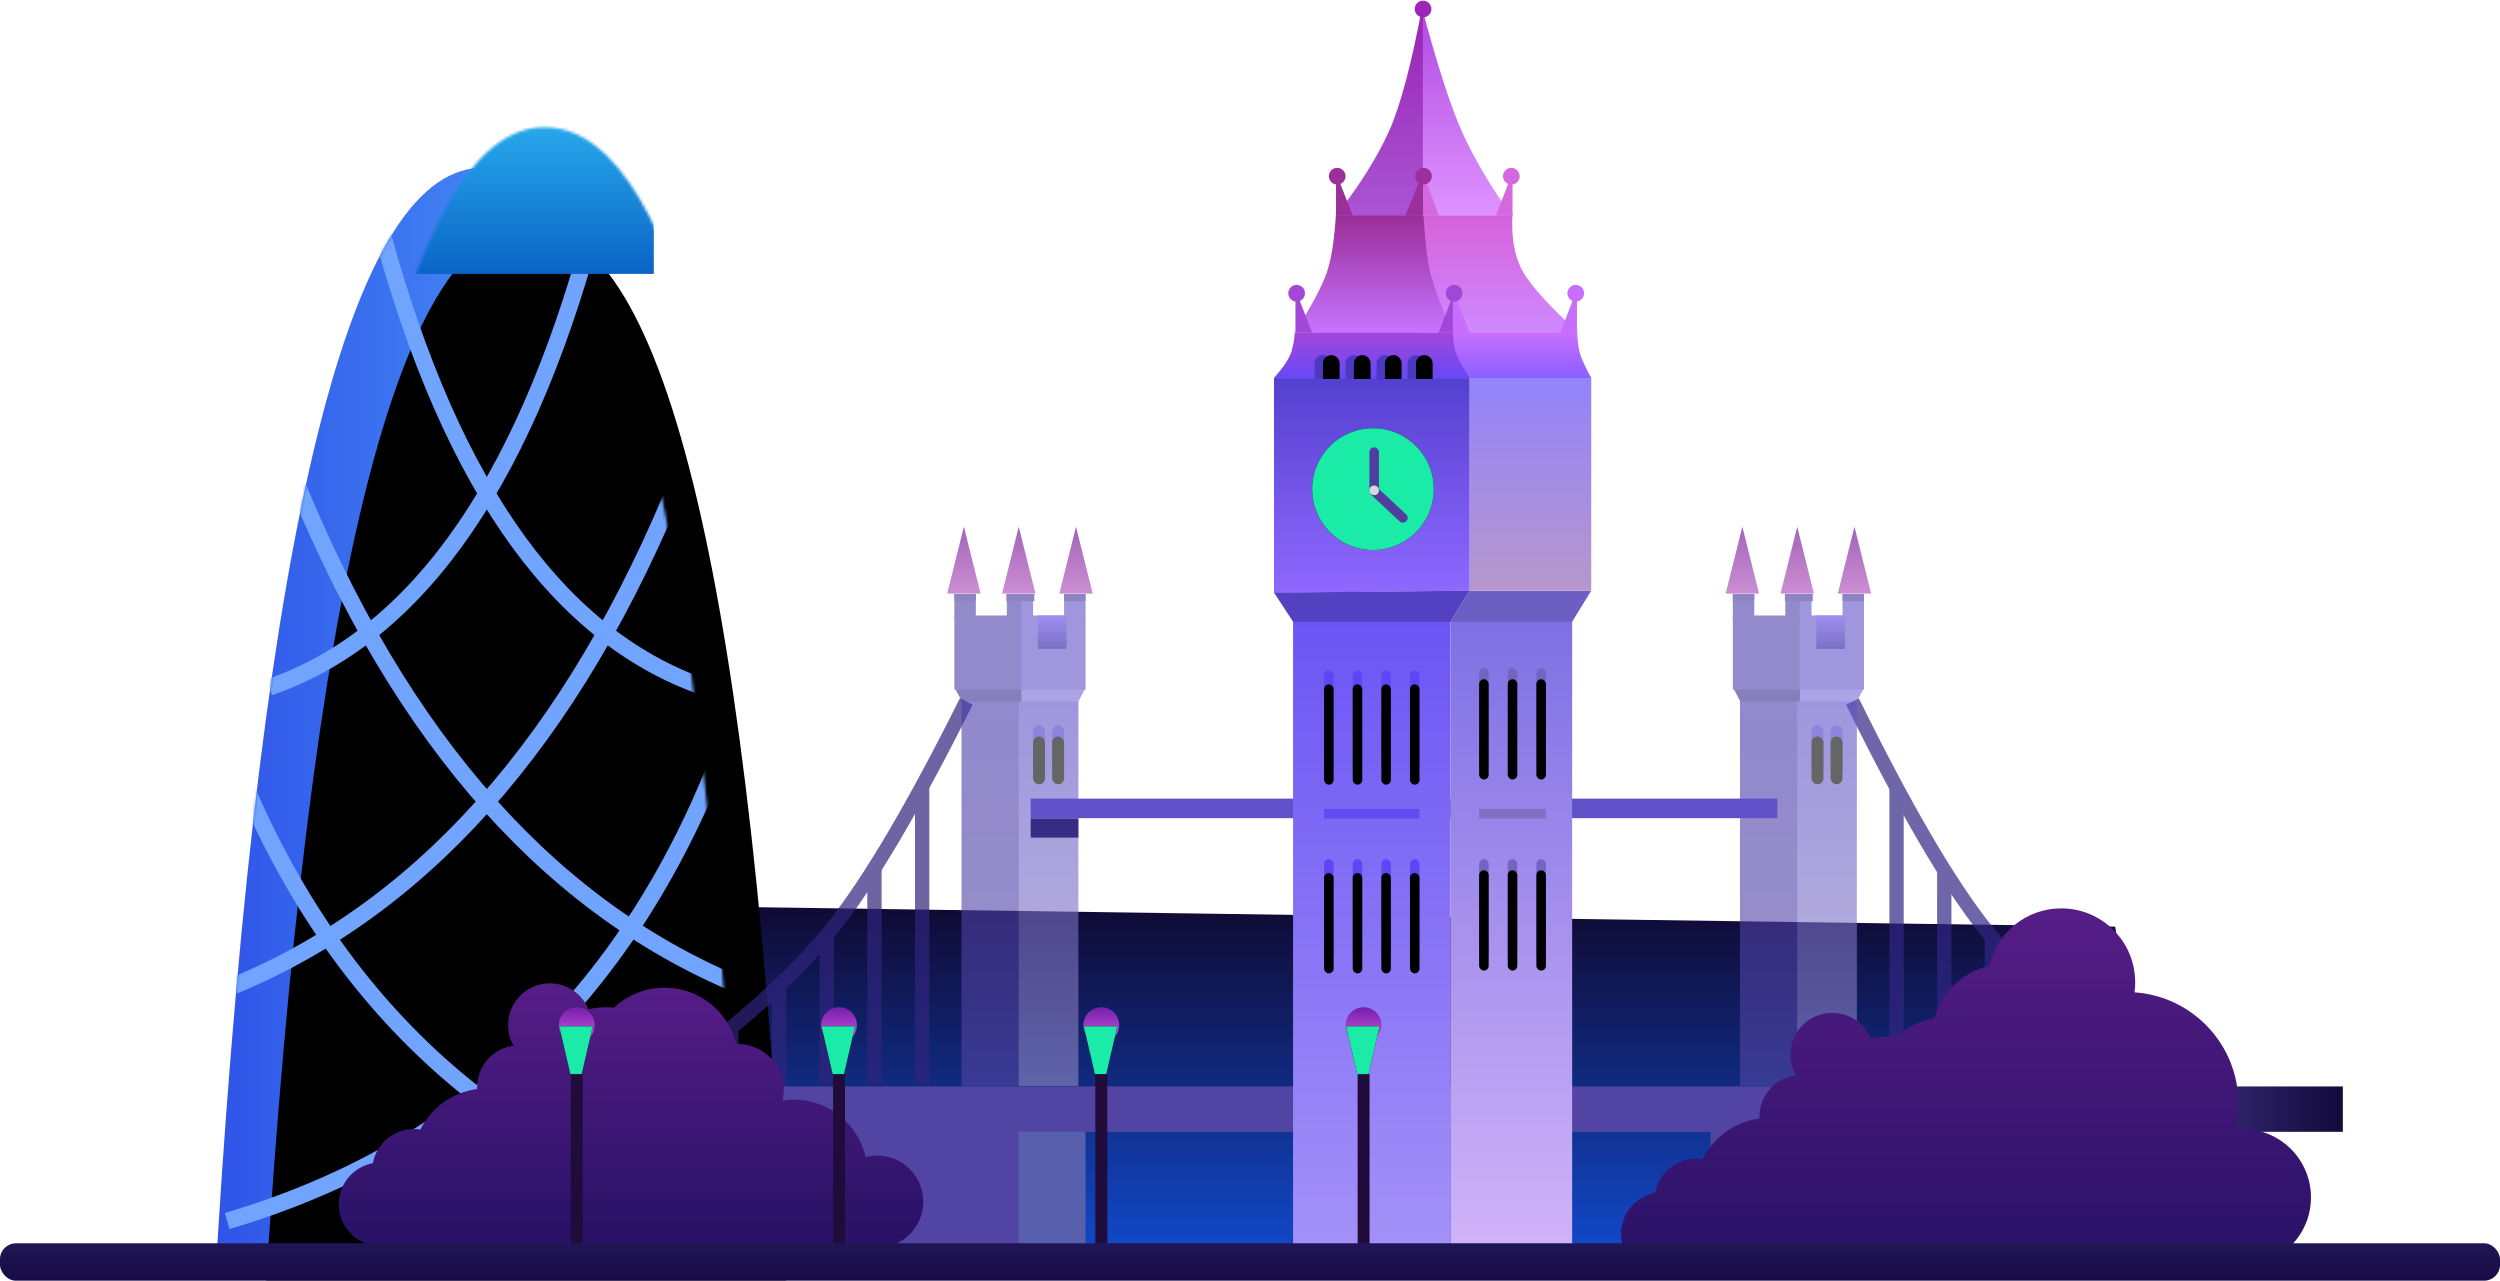 <?xml version="1.0" encoding="UTF-8"?>
<svg width="896px" height="459px" viewBox="0 0 896 459" version="1.1" xmlns="http://www.w3.org/2000/svg" xmlns:xlink="http://www.w3.org/1999/xlink">
    <!-- Generator: Sketch 55 (78076) - https://sketchapp.com -->
    <title>Illustration</title>
    <desc>Created with Sketch.</desc>
    <defs>
        <linearGradient x1="50%" y1="0.137%" x2="50%" y2="100%" id="linearGradient-1">
            <stop stop-color="#100A33" offset="0%"></stop>
            <stop stop-color="#1150DA" offset="100%"></stop>
        </linearGradient>
        <linearGradient x1="100%" y1="50%" x2="0%" y2="50%" id="linearGradient-2">
            <stop stop-color="#54B4FF" offset="0%"></stop>
            <stop stop-color="#2F53E8" offset="100%"></stop>
        </linearGradient>
        <path d="M96.177,0.52 C144.247,2.518 174.597,131.218 187.225,386.62 L0,386.62 C16.049,127.222 48.108,-1.478 96.177,0.52 Z" id="path-3"></path>
        <filter x="-5.6%" y="-2.7%" width="111.2%" height="105.4%" filterUnits="objectBoundingBox" id="filter-5">
            <feOffset dx="17" dy="21" in="SourceAlpha" result="shadowOffsetInner1"></feOffset>
            <feComposite in="shadowOffsetInner1" in2="SourceAlpha" operator="arithmetic" k2="-1" k3="1" result="shadowInnerInner1"></feComposite>
            <feColorMatrix values="0 0 0 0 0.236   0 0 0 0 0.459   0 0 0 0 0.969  0 0 0 1 0" type="matrix" in="shadowInnerInner1"></feColorMatrix>
        </filter>
        <linearGradient x1="50%" y1="0%" x2="50%" y2="100%" id="linearGradient-6">
            <stop stop-color="#27A8EC" offset="0%"></stop>
            <stop stop-color="#0A64C5" offset="100%"></stop>
        </linearGradient>
        <path d="M96.177,0.52 C144.247,2.518 174.597,131.218 187.225,386.62 L0,386.62 C16.049,127.222 48.108,-1.478 96.177,0.52 Z" id="path-7"></path>
        <linearGradient x1="100%" y1="50%" x2="85.995%" y2="50%" id="linearGradient-9">
            <stop stop-color="#140B3D" offset="0%"></stop>
            <stop stop-color="#5244A3" offset="100%"></stop>
        </linearGradient>
        <linearGradient x1="50%" y1="0%" x2="50%" y2="100%" id="linearGradient-10">
            <stop stop-color="#4A3BAE" offset="0%"></stop>
            <stop stop-color="#5345A0" offset="100%"></stop>
        </linearGradient>
        <linearGradient x1="50%" y1="0%" x2="50%" y2="100%" id="linearGradient-11">
            <stop stop-color="#5F50C9" offset="0%"></stop>
            <stop stop-color="#9288C2" offset="100%"></stop>
        </linearGradient>
        <rect id="path-12" x="37.616" y="71.2" width="4.275" height="17.122" rx="2.137"></rect>
        <filter x="-46.8%" y="-11.7%" width="193.6%" height="123.4%" filterUnits="objectBoundingBox" id="filter-13">
            <feOffset dx="0" dy="4" in="SourceAlpha" result="shadowOffsetInner1"></feOffset>
            <feComposite in="shadowOffsetInner1" in2="SourceAlpha" operator="arithmetic" k2="-1" k3="1" result="shadowInnerInner1"></feComposite>
            <feColorMatrix values="0 0 0 0 0.215   0 0 0 0 0.142   0 0 0 0 0.638  0 0 0 1 0" type="matrix" in="shadowInnerInner1"></feColorMatrix>
        </filter>
        <rect id="path-14" x="30.777" y="71.2" width="4.275" height="17.122" rx="2.137"></rect>
        <filter x="-46.8%" y="-11.7%" width="193.6%" height="123.4%" filterUnits="objectBoundingBox" id="filter-15">
            <feOffset dx="0" dy="4" in="SourceAlpha" result="shadowOffsetInner1"></feOffset>
            <feComposite in="shadowOffsetInner1" in2="SourceAlpha" operator="arithmetic" k2="-1" k3="1" result="shadowInnerInner1"></feComposite>
            <feColorMatrix values="0 0 0 0 0.215   0 0 0 0 0.142   0 0 0 0 0.638  0 0 0 1 0" type="matrix" in="shadowInnerInner1"></feColorMatrix>
        </filter>
        <linearGradient x1="50%" y1="0%" x2="50%" y2="100%" id="linearGradient-16">
            <stop stop-color="#650085" offset="0%"></stop>
            <stop stop-color="#A844B8" offset="100%"></stop>
        </linearGradient>
        <linearGradient x1="50%" y1="0%" x2="50%" y2="100%" id="linearGradient-17">
            <stop stop-color="#6045E6" offset="0%"></stop>
            <stop stop-color="#24129D" offset="100%"></stop>
        </linearGradient>
        <rect id="path-18" x="37.616" y="71.2" width="4.275" height="17.122" rx="2.137"></rect>
        <filter x="-46.8%" y="-11.7%" width="193.6%" height="123.4%" filterUnits="objectBoundingBox" id="filter-19">
            <feOffset dx="0" dy="4" in="SourceAlpha" result="shadowOffsetInner1"></feOffset>
            <feComposite in="shadowOffsetInner1" in2="SourceAlpha" operator="arithmetic" k2="-1" k3="1" result="shadowInnerInner1"></feComposite>
            <feColorMatrix values="0 0 0 0 0.215   0 0 0 0 0.142   0 0 0 0 0.638  0 0 0 1 0" type="matrix" in="shadowInnerInner1"></feColorMatrix>
        </filter>
        <rect id="path-20" x="30.777" y="71.2" width="4.275" height="17.122" rx="2.137"></rect>
        <filter x="-46.8%" y="-11.7%" width="193.6%" height="123.4%" filterUnits="objectBoundingBox" id="filter-21">
            <feOffset dx="0" dy="4" in="SourceAlpha" result="shadowOffsetInner1"></feOffset>
            <feComposite in="shadowOffsetInner1" in2="SourceAlpha" operator="arithmetic" k2="-1" k3="1" result="shadowInnerInner1"></feComposite>
            <feColorMatrix values="0 0 0 0 0.215   0 0 0 0 0.142   0 0 0 0 0.638  0 0 0 1 0" type="matrix" in="shadowInnerInner1"></feColorMatrix>
        </filter>
        <linearGradient x1="50%" y1="0%" x2="50%" y2="100%" id="linearGradient-22">
            <stop stop-color="#6C55F4" offset="0%"></stop>
            <stop stop-color="#A391F8" offset="100%"></stop>
        </linearGradient>
        <rect id="path-23" x="0" y="0" width="3.42" height="35.956" rx="1.71"></rect>
        <filter x="-73.1%" y="-7.0%" width="246.2%" height="113.9%" filterUnits="objectBoundingBox" id="filter-24">
            <feOffset dx="0" dy="5" in="SourceAlpha" result="shadowOffsetInner1"></feOffset>
            <feComposite in="shadowOffsetInner1" in2="SourceAlpha" operator="arithmetic" k2="-1" k3="1" result="shadowInnerInner1"></feComposite>
            <feColorMatrix values="0 0 0 0 0.26   0 0 0 0 0.159   0 0 0 0 0.874  0 0 0 1 0" type="matrix" in="shadowInnerInner1"></feColorMatrix>
        </filter>
        <rect id="path-25" x="30.777" y="0" width="3.42" height="35.956" rx="1.71"></rect>
        <filter x="-73.1%" y="-7.0%" width="246.2%" height="113.9%" filterUnits="objectBoundingBox" id="filter-26">
            <feOffset dx="0" dy="5" in="SourceAlpha" result="shadowOffsetInner1"></feOffset>
            <feComposite in="shadowOffsetInner1" in2="SourceAlpha" operator="arithmetic" k2="-1" k3="1" result="shadowInnerInner1"></feComposite>
            <feColorMatrix values="0 0 0 0 0.26   0 0 0 0 0.159   0 0 0 0 0.874  0 0 0 1 0" type="matrix" in="shadowInnerInner1"></feColorMatrix>
        </filter>
        <rect id="path-27" x="10.259" y="0" width="3.42" height="35.956" rx="1.71"></rect>
        <filter x="-73.1%" y="-7.0%" width="246.2%" height="113.9%" filterUnits="objectBoundingBox" id="filter-28">
            <feOffset dx="0" dy="5" in="SourceAlpha" result="shadowOffsetInner1"></feOffset>
            <feComposite in="shadowOffsetInner1" in2="SourceAlpha" operator="arithmetic" k2="-1" k3="1" result="shadowInnerInner1"></feComposite>
            <feColorMatrix values="0 0 0 0 0.26   0 0 0 0 0.159   0 0 0 0 0.874  0 0 0 1 0" type="matrix" in="shadowInnerInner1"></feColorMatrix>
        </filter>
        <rect id="path-29" x="20.518" y="0" width="3.42" height="35.956" rx="1.71"></rect>
        <filter x="-73.1%" y="-7.0%" width="246.2%" height="113.9%" filterUnits="objectBoundingBox" id="filter-30">
            <feOffset dx="0" dy="5" in="SourceAlpha" result="shadowOffsetInner1"></feOffset>
            <feComposite in="shadowOffsetInner1" in2="SourceAlpha" operator="arithmetic" k2="-1" k3="1" result="shadowInnerInner1"></feComposite>
            <feColorMatrix values="0 0 0 0 0.26   0 0 0 0 0.159   0 0 0 0 0.874  0 0 0 1 0" type="matrix" in="shadowInnerInner1"></feColorMatrix>
        </filter>
        <rect id="path-31" x="0" y="0" width="3.42" height="35.956" rx="1.71"></rect>
        <filter x="-73.1%" y="-7.0%" width="246.2%" height="113.9%" filterUnits="objectBoundingBox" id="filter-32">
            <feOffset dx="0" dy="5" in="SourceAlpha" result="shadowOffsetInner1"></feOffset>
            <feComposite in="shadowOffsetInner1" in2="SourceAlpha" operator="arithmetic" k2="-1" k3="1" result="shadowInnerInner1"></feComposite>
            <feColorMatrix values="0 0 0 0 0.26   0 0 0 0 0.159   0 0 0 0 0.874  0 0 0 1 0" type="matrix" in="shadowInnerInner1"></feColorMatrix>
        </filter>
        <rect id="path-33" x="30.777" y="0" width="3.42" height="35.956" rx="1.71"></rect>
        <filter x="-73.1%" y="-7.0%" width="246.2%" height="113.9%" filterUnits="objectBoundingBox" id="filter-34">
            <feOffset dx="0" dy="5" in="SourceAlpha" result="shadowOffsetInner1"></feOffset>
            <feComposite in="shadowOffsetInner1" in2="SourceAlpha" operator="arithmetic" k2="-1" k3="1" result="shadowInnerInner1"></feComposite>
            <feColorMatrix values="0 0 0 0 0.26   0 0 0 0 0.159   0 0 0 0 0.874  0 0 0 1 0" type="matrix" in="shadowInnerInner1"></feColorMatrix>
        </filter>
        <rect id="path-35" x="10.259" y="0" width="3.42" height="35.956" rx="1.71"></rect>
        <filter x="-73.1%" y="-7.0%" width="246.2%" height="113.9%" filterUnits="objectBoundingBox" id="filter-36">
            <feOffset dx="0" dy="5" in="SourceAlpha" result="shadowOffsetInner1"></feOffset>
            <feComposite in="shadowOffsetInner1" in2="SourceAlpha" operator="arithmetic" k2="-1" k3="1" result="shadowInnerInner1"></feComposite>
            <feColorMatrix values="0 0 0 0 0.26   0 0 0 0 0.159   0 0 0 0 0.874  0 0 0 1 0" type="matrix" in="shadowInnerInner1"></feColorMatrix>
        </filter>
        <rect id="path-37" x="20.518" y="0" width="3.42" height="35.956" rx="1.71"></rect>
        <filter x="-73.1%" y="-7.0%" width="246.2%" height="113.9%" filterUnits="objectBoundingBox" id="filter-38">
            <feOffset dx="0" dy="5" in="SourceAlpha" result="shadowOffsetInner1"></feOffset>
            <feComposite in="shadowOffsetInner1" in2="SourceAlpha" operator="arithmetic" k2="-1" k3="1" result="shadowInnerInner1"></feComposite>
            <feColorMatrix values="0 0 0 0 0.26   0 0 0 0 0.159   0 0 0 0 0.874  0 0 0 1 0" type="matrix" in="shadowInnerInner1"></feColorMatrix>
        </filter>
        <linearGradient x1="50%" y1="0%" x2="50%" y2="99.116%" id="linearGradient-39">
            <stop stop-color="#7E70E4" offset="0%"></stop>
            <stop stop-color="#CFB2F8" offset="100%"></stop>
        </linearGradient>
        <rect id="path-40" x="0" y="0" width="3.42" height="35.956" rx="1.71"></rect>
        <filter x="-58.5%" y="-5.6%" width="217.0%" height="111.1%" filterUnits="objectBoundingBox" id="filter-41">
            <feOffset dx="0" dy="4" in="SourceAlpha" result="shadowOffsetInner1"></feOffset>
            <feComposite in="shadowOffsetInner1" in2="SourceAlpha" operator="arithmetic" k2="-1" k3="1" result="shadowInnerInner1"></feComposite>
            <feColorMatrix values="0 0 0 0 0.388   0 0 0 0 0.321   0 0 0 0 0.719  0 0 0 1 0" type="matrix" in="shadowInnerInner1"></feColorMatrix>
        </filter>
        <rect id="path-42" x="10.259" y="0" width="3.42" height="35.956" rx="1.71"></rect>
        <filter x="-58.5%" y="-5.6%" width="217.0%" height="111.1%" filterUnits="objectBoundingBox" id="filter-43">
            <feOffset dx="0" dy="4" in="SourceAlpha" result="shadowOffsetInner1"></feOffset>
            <feComposite in="shadowOffsetInner1" in2="SourceAlpha" operator="arithmetic" k2="-1" k3="1" result="shadowInnerInner1"></feComposite>
            <feColorMatrix values="0 0 0 0 0.388   0 0 0 0 0.321   0 0 0 0 0.719  0 0 0 1 0" type="matrix" in="shadowInnerInner1"></feColorMatrix>
        </filter>
        <rect id="path-44" x="20.518" y="0" width="3.42" height="35.956" rx="1.71"></rect>
        <filter x="-58.5%" y="-5.6%" width="217.0%" height="111.1%" filterUnits="objectBoundingBox" id="filter-45">
            <feOffset dx="0" dy="4" in="SourceAlpha" result="shadowOffsetInner1"></feOffset>
            <feComposite in="shadowOffsetInner1" in2="SourceAlpha" operator="arithmetic" k2="-1" k3="1" result="shadowInnerInner1"></feComposite>
            <feColorMatrix values="0 0 0 0 0.388   0 0 0 0 0.321   0 0 0 0 0.719  0 0 0 1 0" type="matrix" in="shadowInnerInner1"></feColorMatrix>
        </filter>
        <rect id="path-46" x="0" y="0" width="3.42" height="35.956" rx="1.71"></rect>
        <filter x="-58.5%" y="-5.6%" width="217.0%" height="111.1%" filterUnits="objectBoundingBox" id="filter-47">
            <feOffset dx="0" dy="4" in="SourceAlpha" result="shadowOffsetInner1"></feOffset>
            <feComposite in="shadowOffsetInner1" in2="SourceAlpha" operator="arithmetic" k2="-1" k3="1" result="shadowInnerInner1"></feComposite>
            <feColorMatrix values="0 0 0 0 0.388   0 0 0 0 0.321   0 0 0 0 0.719  0 0 0 1 0" type="matrix" in="shadowInnerInner1"></feColorMatrix>
        </filter>
        <rect id="path-48" x="10.259" y="0" width="3.42" height="35.956" rx="1.71"></rect>
        <filter x="-58.5%" y="-5.6%" width="217.0%" height="111.1%" filterUnits="objectBoundingBox" id="filter-49">
            <feOffset dx="0" dy="4" in="SourceAlpha" result="shadowOffsetInner1"></feOffset>
            <feComposite in="shadowOffsetInner1" in2="SourceAlpha" operator="arithmetic" k2="-1" k3="1" result="shadowInnerInner1"></feComposite>
            <feColorMatrix values="0 0 0 0 0.388   0 0 0 0 0.321   0 0 0 0 0.719  0 0 0 1 0" type="matrix" in="shadowInnerInner1"></feColorMatrix>
        </filter>
        <rect id="path-50" x="20.518" y="0" width="3.42" height="35.956" rx="1.71"></rect>
        <filter x="-58.5%" y="-5.6%" width="217.0%" height="111.1%" filterUnits="objectBoundingBox" id="filter-51">
            <feOffset dx="0" dy="4" in="SourceAlpha" result="shadowOffsetInner1"></feOffset>
            <feComposite in="shadowOffsetInner1" in2="SourceAlpha" operator="arithmetic" k2="-1" k3="1" result="shadowInnerInner1"></feComposite>
            <feColorMatrix values="0 0 0 0 0.388   0 0 0 0 0.321   0 0 0 0 0.719  0 0 0 1 0" type="matrix" in="shadowInnerInner1"></feColorMatrix>
        </filter>
        <linearGradient x1="50%" y1="0%" x2="50%" y2="100%" id="linearGradient-52">
            <stop stop-color="#9383FB" offset="0%"></stop>
            <stop stop-color="#B697CB" offset="100%"></stop>
        </linearGradient>
        <linearGradient x1="50%" y1="0%" x2="50%" y2="100%" id="linearGradient-53">
            <stop stop-color="#5440D0" offset="0%"></stop>
            <stop stop-color="#8F68FF" offset="100%"></stop>
        </linearGradient>
        <ellipse id="path-54" cx="35.479" cy="176.304" rx="21.8" ry="21.83"></ellipse>
        <filter x="-48.2%" y="-48.1%" width="196.3%" height="196.2%" filterUnits="objectBoundingBox" id="filter-55">
            <feOffset dx="0" dy="0" in="SourceAlpha" result="shadowOffsetOuter1"></feOffset>
            <feGaussianBlur stdDeviation="7" in="shadowOffsetOuter1" result="shadowBlurOuter1"></feGaussianBlur>
            <feColorMatrix values="0 0 0 0 0.102   0 0 0 0 0.925   0 0 0 0 0.659  0 0 0 1 0" type="matrix" in="shadowBlurOuter1"></feColorMatrix>
        </filter>
        <linearGradient x1="50%" y1="0%" x2="50%" y2="100%" id="linearGradient-56">
            <stop stop-color="#CE70FF" offset="0%"></stop>
            <stop stop-color="#895FFF" offset="100%"></stop>
        </linearGradient>
        <linearGradient x1="50%" y1="0%" x2="50%" y2="98.492%" id="linearGradient-57">
            <stop stop-color="#A946D6" offset="0%"></stop>
            <stop stop-color="#6848F6" offset="100%"></stop>
        </linearGradient>
        <path d="M17.526,128.271 L17.526,128.271 C19.178,128.271 20.518,129.61 20.518,131.263 L20.518,136.832 L14.533,136.832 L14.533,131.263 C14.533,129.61 15.873,128.271 17.526,128.271 Z" id="path-58"></path>
        <filter x="-25.1%" y="-17.5%" width="150.1%" height="135.0%" filterUnits="objectBoundingBox" id="filter-59">
            <feOffset dx="3" dy="0" in="SourceAlpha" result="shadowOffsetInner1"></feOffset>
            <feComposite in="shadowOffsetInner1" in2="SourceAlpha" operator="arithmetic" k2="-1" k3="1" result="shadowInnerInner1"></feComposite>
            <feColorMatrix values="0 0 0 0 0.236   0 0 0 0 0.187   0 0 0 0 0.503  0 0 0 1 0" type="matrix" in="shadowInnerInner1"></feColorMatrix>
        </filter>
        <path d="M28.64,128.271 L28.64,128.271 C30.292,128.271 31.632,129.61 31.632,131.263 L31.632,136.832 L25.647,136.832 L25.647,131.263 C25.647,129.61 26.987,128.271 28.64,128.271 Z" id="path-60"></path>
        <filter x="-25.1%" y="-17.5%" width="150.1%" height="135.0%" filterUnits="objectBoundingBox" id="filter-61">
            <feOffset dx="3" dy="0" in="SourceAlpha" result="shadowOffsetInner1"></feOffset>
            <feComposite in="shadowOffsetInner1" in2="SourceAlpha" operator="arithmetic" k2="-1" k3="1" result="shadowInnerInner1"></feComposite>
            <feColorMatrix values="0 0 0 0 0.236   0 0 0 0 0.187   0 0 0 0 0.503  0 0 0 1 0" type="matrix" in="shadowInnerInner1"></feColorMatrix>
        </filter>
        <path d="M39.753,128.271 L39.753,128.271 C41.406,128.271 42.746,129.61 42.746,131.263 L42.746,136.832 L36.761,136.832 L36.761,131.263 C36.761,129.61 38.101,128.271 39.753,128.271 Z" id="path-62"></path>
        <filter x="-25.1%" y="-17.5%" width="150.1%" height="135.0%" filterUnits="objectBoundingBox" id="filter-63">
            <feOffset dx="3" dy="0" in="SourceAlpha" result="shadowOffsetInner1"></feOffset>
            <feComposite in="shadowOffsetInner1" in2="SourceAlpha" operator="arithmetic" k2="-1" k3="1" result="shadowInnerInner1"></feComposite>
            <feColorMatrix values="0 0 0 0 0.236   0 0 0 0 0.187   0 0 0 0 0.503  0 0 0 1 0" type="matrix" in="shadowInnerInner1"></feColorMatrix>
        </filter>
        <path d="M50.867,128.271 L50.867,128.271 C52.52,128.271 53.859,129.61 53.859,131.263 L53.859,136.832 L47.875,136.832 L47.875,131.263 C47.875,129.61 49.215,128.271 50.867,128.271 Z" id="path-64"></path>
        <filter x="-25.1%" y="-17.5%" width="150.1%" height="135.0%" filterUnits="objectBoundingBox" id="filter-65">
            <feOffset dx="3" dy="0" in="SourceAlpha" result="shadowOffsetInner1"></feOffset>
            <feComposite in="shadowOffsetInner1" in2="SourceAlpha" operator="arithmetic" k2="-1" k3="1" result="shadowInnerInner1"></feComposite>
            <feColorMatrix values="0 0 0 0 0.236   0 0 0 0 0.187   0 0 0 0 0.503  0 0 0 1 0" type="matrix" in="shadowInnerInner1"></feColorMatrix>
        </filter>
        <linearGradient x1="50%" y1="0%" x2="50%" y2="100%" id="linearGradient-66">
            <stop stop-color="#D661D9" offset="0%"></stop>
            <stop stop-color="#CF89FF" offset="100%"></stop>
        </linearGradient>
        <linearGradient x1="50%" y1="0%" x2="50%" y2="100%" id="linearGradient-67">
            <stop stop-color="#992C96" offset="0%"></stop>
            <stop stop-color="#C674FF" offset="100%"></stop>
        </linearGradient>
        <linearGradient x1="50%" y1="0%" x2="50%" y2="100%" id="linearGradient-68">
            <stop stop-color="#AF48E1" offset="0%"></stop>
            <stop stop-color="#DE93FF" offset="100%"></stop>
        </linearGradient>
        <linearGradient x1="50%" y1="0%" x2="50%" y2="100%" id="linearGradient-69">
            <stop stop-color="#9922B3" offset="0%"></stop>
            <stop stop-color="#AA54D4" offset="100%"></stop>
        </linearGradient>
        <linearGradient x1="50%" y1="0%" x2="50%" y2="100%" id="linearGradient-70">
            <stop stop-color="#561D87" offset="0%"></stop>
            <stop stop-color="#271165" offset="100%"></stop>
        </linearGradient>
        <linearGradient x1="50%" y1="0%" x2="50%" y2="100%" id="linearGradient-71">
            <stop stop-color="#561D87" offset="0%"></stop>
            <stop stop-color="#271165" offset="100%"></stop>
        </linearGradient>
        <linearGradient x1="50%" y1="0.752%" x2="50%" y2="100%" id="linearGradient-72">
            <stop stop-color="#7521AB" offset="0%"></stop>
            <stop stop-color="#CF55E5" offset="100%"></stop>
        </linearGradient>
        <polygon id="path-73" points="1 6.849 13 6.849 9.027 23.971 4.973 23.971"></polygon>
        <filter x="-150.0%" y="-105.1%" width="400.0%" height="310.3%" filterUnits="objectBoundingBox" id="filter-74">
            <feOffset dx="0" dy="0" in="SourceAlpha" result="shadowOffsetOuter1"></feOffset>
            <feGaussianBlur stdDeviation="6" in="shadowOffsetOuter1" result="shadowBlurOuter1"></feGaussianBlur>
            <feColorMatrix values="0 0 0 0 0.102   0 0 0 0 0.925   0 0 0 0 0.659  0 0 0 1 0" type="matrix" in="shadowBlurOuter1"></feColorMatrix>
        </filter>
        <polygon id="path-75" points="1 6.849 13 6.849 9.027 23.971 4.973 23.971"></polygon>
        <filter x="-150.0%" y="-105.1%" width="400.0%" height="310.3%" filterUnits="objectBoundingBox" id="filter-76">
            <feOffset dx="0" dy="0" in="SourceAlpha" result="shadowOffsetOuter1"></feOffset>
            <feGaussianBlur stdDeviation="6" in="shadowOffsetOuter1" result="shadowBlurOuter1"></feGaussianBlur>
            <feColorMatrix values="0 0 0 0 0.102   0 0 0 0 0.925   0 0 0 0 0.659  0 0 0 1 0" type="matrix" in="shadowBlurOuter1"></feColorMatrix>
        </filter>
        <polygon id="path-77" points="1 6.849 13 6.849 9.027 23.971 4.973 23.971"></polygon>
        <filter x="-150.0%" y="-105.1%" width="400.0%" height="310.3%" filterUnits="objectBoundingBox" id="filter-78">
            <feOffset dx="0" dy="0" in="SourceAlpha" result="shadowOffsetOuter1"></feOffset>
            <feGaussianBlur stdDeviation="6" in="shadowOffsetOuter1" result="shadowBlurOuter1"></feGaussianBlur>
            <feColorMatrix values="0 0 0 0 0.102   0 0 0 0 0.925   0 0 0 0 0.659  0 0 0 1 0" type="matrix" in="shadowBlurOuter1"></feColorMatrix>
        </filter>
        <polygon id="path-79" points="1 6.849 13 6.849 9.027 23.971 4.973 23.971"></polygon>
        <filter x="-150.0%" y="-105.1%" width="400.0%" height="310.3%" filterUnits="objectBoundingBox" id="filter-80">
            <feOffset dx="0" dy="0" in="SourceAlpha" result="shadowOffsetOuter1"></feOffset>
            <feGaussianBlur stdDeviation="6" in="shadowOffsetOuter1" result="shadowBlurOuter1"></feGaussianBlur>
            <feColorMatrix values="0 0 0 0 0.102   0 0 0 0 0.925   0 0 0 0 0.659  0 0 0 1 0" type="matrix" in="shadowBlurOuter1"></feColorMatrix>
        </filter>
        <linearGradient x1="50%" y1="0%" x2="50%" y2="100%" id="linearGradient-81">
            <stop stop-color="#211656" offset="0%"></stop>
            <stop stop-color="#170C44" offset="100%"></stop>
        </linearGradient>
    </defs>
    <g id="Page-1" stroke="none" stroke-width="1" fill="none" fill-rule="evenodd">
        <g id="Grakn-Presentation1" transform="translate(-768, -4232)">
            <g id="6th-Section" transform="translate(0, 3992)">
                <g id="Illustration" transform="translate(768, 239)">
                    <g id="Group-45" transform="translate(77.873, 60.639)">
                        <g id="Rectangle">
                            <path d="M145.659,264.833 L680.215,272.461 C686.174,312.464 691.671,341.21 696.706,358.7 C701.742,376.19 696.245,383.473 680.215,380.55 C665.428,390.237 625.242,396.028 559.657,397.924 C372.714,403.329 272.126,382.859 160.341,382.859 C-95.574,382.859 134.853,310.479 155.473,293.105 C169.219,281.522 165.948,272.098 145.659,264.833 Z" fill="url(#linearGradient-1)"></path>
                            <mask id="mask-4" fill="white">
                                <use xlink:href="#path-3"></use>
                            </mask>
                            <g id="Mask">
                                <use fill="url(#linearGradient-2)" fill-rule="evenodd" xlink:href="#path-3"></use>
                                <use fill="black" fill-opacity="1" filter="url(#filter-5)" xlink:href="#path-3"></use>
                            </g>
                            <g id="Group-46-Copy" mask="url(#mask-4)" stroke="#71A4FF" stroke-width="5.985">
                                <g transform="translate(92.725, 196.198) scale(-1, 1) translate(-92.725, -196.198) translate(3.225, 13.698)">
                                    <path d="M12.098,86.466 C49.999,185.773 104.714,250.266 176.241,279.944" id="Path-6"></path>
                                    <path d="M0,192.198 C33.342,281.517 92.9,338.876 178.676,364.273" id="Path-6-Copy-2"></path>
                                    <path d="M0,192.198 C33.342,281.517 92.9,338.876 178.676,364.273" id="Path-6-Copy-3" transform="translate(89.338, 278.235) scale(-1, 1) translate(-89.338, -278.235) "></path>
                                    <path d="M45.44,-9.09494702e-13 C69.923,96.561 109.314,154.232 163.613,173.012" id="Path-6-Copy"></path>
                                </g>
                            </g>
                            <g id="Group-46-Copy-2" mask="url(#mask-4)" stroke="#71A4FF" stroke-width="5.985">
                                <g transform="translate(22.984, 13.698)">
                                    <path d="M0.098,86.466 C37.999,185.773 92.714,250.266 164.241,279.944" id="Path-6"></path>
                                    <path d="M33.44,-9.09494702e-13 C57.923,96.561 97.314,154.232 151.613,173.012" id="Path-6-Copy"></path>
                                </g>
                            </g>
                            <rect fill="url(#linearGradient-6)" mask="url(#mask-4)" x="22.228" y="-14.554" width="134.221" height="53.078"></rect>
                        </g>
                        <mask id="mask-8" fill="white">
                            <use xlink:href="#path-7"></use>
                        </mask>
                        <g id="Mask-Copy"></g>
                    </g>
                    <g id="Group-40" transform="translate(151.395, 189.766)">
                        <g id="Group-43" opacity="0.702" transform="translate(512.519, 62.639)">
                            <path d="M0,0 C18.738,38.106 34.695,65.426 47.873,81.959 C61.05,98.492 81.711,117.116 109.856,137.832" id="Path-5" stroke="#312583" stroke-width="5.13"></path>
                            <g id="Group-42" transform="translate(13.251, 30.82)" fill="#312583">
                                <rect id="Rectangle" x="0" y="0" width="5.129" height="107.012"></rect>
                                <rect id="Rectangle-Copy-72" x="17.098" y="29.963" width="5.129" height="77.049"></rect>
                                <rect id="Rectangle-Copy-73" x="51.295" y="71.056" width="5.129" height="36.812"></rect>
                                <rect id="Rectangle-Copy-74" x="34.196" y="52.222" width="5.129" height="54.79"></rect>
                                <rect id="Rectangle-Copy-75" x="68.393" y="86.466" width="5.129" height="21.402"></rect>
                            </g>
                        </g>
                        <g id="Group-43-Copy" opacity="0.704" transform="translate(139.92, 131.283) scale(-1, 1) translate(-139.92, -131.283) translate(84.92, 61.783)">
                            <path d="M0,0.856 C18.738,38.392 34.695,65.426 47.873,81.959 C61.05,98.492 81.711,117.116 109.856,137.832" id="Path-5" stroke="#2F237C" stroke-width="5.13"></path>
                            <g id="Group-42" transform="translate(13.251, 30.82)" fill="#2F237C">
                                <rect id="Rectangle" x="0" y="0" width="5.129" height="107.012"></rect>
                                <rect id="Rectangle-Copy-72" x="17.098" y="29.963" width="5.129" height="77.049"></rect>
                                <rect id="Rectangle-Copy-73" x="51.295" y="71.056" width="5.129" height="36.812"></rect>
                                <rect id="Rectangle-Copy-74" x="34.196" y="52.222" width="5.129" height="54.79"></rect>
                                <rect id="Rectangle-Copy-75" x="68.393" y="86.466" width="5.129" height="21.402"></rect>
                            </g>
                        </g>
                        <rect id="Rectangle" fill="url(#linearGradient-9)" x="33.275" y="200.615" width="655" height="16.266"></rect>
                        <rect id="Rectangle" fill="#5244A3" x="461.652" y="215.024" width="42.746" height="42.805"></rect>
                        <rect id="Rectangle-Copy-76" fill="#9086C3" transform="translate(515.511, 236.427) scale(-1, 1) translate(-515.511, -236.427) " x="503.542" y="215.024" width="23.938" height="42.805"></rect>
                        <rect id="Rectangle-Copy-78" fill="#5244A3" x="0" y="215.024" width="214.583" height="42.805"></rect>
                        <rect id="Rectangle-Copy-77" fill="#585FAC" transform="translate(225.696, 237.329) scale(-1, 1) translate(-225.696, -237.329) " x="213.728" y="216.829" width="23.938" height="41"></rect>
                        <g id="Group-41-Copy" opacity="0.602" transform="translate(188.08, 0)">
                            <rect id="Rectangle" fill="url(#linearGradient-10)" x="5.129" y="61.783" width="21.373" height="138.688"></rect>
                            <rect id="Rectangle-Copy-60" fill="url(#linearGradient-11)" x="25.647" y="61.783" width="21.373" height="138.688"></rect>
                            <g id="Rectangle">
                                <use fill="#4731C7" fill-rule="evenodd" xlink:href="#path-12"></use>
                                <use fill="black" fill-opacity="1" filter="url(#filter-13)" xlink:href="#path-12"></use>
                            </g>
                            <g id="Rectangle-Copy-64">
                                <use fill="#4731C7" fill-rule="evenodd" xlink:href="#path-14"></use>
                                <use fill="black" fill-opacity="1" filter="url(#filter-15)" xlink:href="#path-14"></use>
                            </g>
                            <polygon id="Rectangle-Copy-61" fill="#7668D7" transform="translate(37.677, 60.071) scale(1, -1) translate(-37.677, -60.071) " points="25.647 57.502 47.02 57.502 49.708 62.639 25.647 62.639"></polygon>
                            <polygon id="Rectangle-Copy-62" fill="#392B90" transform="translate(14.595, 60.071) scale(-1, -1) translate(-14.595, -60.071) " points="2.565 57.502 23.938 57.502 26.625 62.639 2.565 62.639"></polygon>
                            <rect id="Rectangle" fill="#6051C8" x="25.647" y="31.82" width="23.938" height="26.539"></rect>
                            <rect id="Rectangle" fill="#6051C8" x="25.647" y="24.115" width="5.129" height="8.561"></rect>
                            <rect id="Rectangle-Copy-66" fill="#4C3DAB" x="21.373" y="24.115" width="5.129" height="8.561"></rect>
                            <rect id="Rectangle-Copy-70" fill="#43359C" x="21.228" y="24.115" width="10" height="2.568"></rect>
                            <polygon id="Rectangle" fill="url(#linearGradient-16)" points="25.647 0 31.632 23.971 19.663 23.971"></polygon>
                            <polygon id="Rectangle-Copy-68" fill="url(#linearGradient-16)" points="46.165 0 52.15 23.971 40.181 23.971"></polygon>
                            <polygon id="Rectangle-Copy-69" fill="url(#linearGradient-16)" points="5.984 0 11.969 23.971 0 23.971"></polygon>
                            <rect id="Rectangle-Copy-67" fill="#4C3DAB" x="2.565" y="24.115" width="7.694" height="8.561"></rect>
                            <rect id="Rectangle-Copy-65" fill="#6051C8" x="41.891" y="24.115" width="7.694" height="8.561"></rect>
                            <rect id="Rectangle-Copy-70" fill="#43359C" x="2.565" y="24.115" width="7.694" height="2.568"></rect>
                            <rect id="Rectangle" fill="url(#linearGradient-17)" x="32.487" y="31.82" width="10.259" height="11.985"></rect>
                            <rect id="Rectangle-Copy-63" fill="#4C3DAB" x="2.565" y="31.82" width="23.938" height="26.539"></rect>
                            <rect id="Rectangle-Copy-71" fill="#43359C" x="41.891" y="24.115" width="7.694" height="2.568"></rect>
                        </g>
                        <g id="Group-41-Copy-2" opacity="0.602" transform="translate(467.08, 0)">
                            <rect id="Rectangle" fill="url(#linearGradient-10)" x="5.129" y="61.783" width="21.373" height="138.688"></rect>
                            <rect id="Rectangle-Copy-60" fill="url(#linearGradient-11)" x="25.647" y="61.783" width="21.373" height="138.688"></rect>
                            <g id="Rectangle">
                                <use fill="#4731C7" fill-rule="evenodd" xlink:href="#path-18"></use>
                                <use fill="black" fill-opacity="1" filter="url(#filter-19)" xlink:href="#path-18"></use>
                            </g>
                            <g id="Rectangle-Copy-64">
                                <use fill="#4731C7" fill-rule="evenodd" xlink:href="#path-20"></use>
                                <use fill="black" fill-opacity="1" filter="url(#filter-21)" xlink:href="#path-20"></use>
                            </g>
                            <polygon id="Rectangle-Copy-61" fill="#7668D7" transform="translate(37.677, 60.071) scale(1, -1) translate(-37.677, -60.071) " points="25.647 57.502 47.02 57.502 49.708 62.639 25.647 62.639"></polygon>
                            <polygon id="Rectangle-Copy-62" fill="#392B90" transform="translate(14.595, 60.071) scale(-1, -1) translate(-14.595, -60.071) " points="2.565 57.502 23.938 57.502 26.625 62.639 2.565 62.639"></polygon>
                            <rect id="Rectangle" fill="#6051C8" x="25.647" y="31.82" width="23.938" height="26.539"></rect>
                            <rect id="Rectangle" fill="#6051C8" x="25.647" y="24.115" width="5.129" height="8.561"></rect>
                            <rect id="Rectangle-Copy-66" fill="#4C3DAB" x="21.373" y="24.115" width="5.129" height="8.561"></rect>
                            <rect id="Rectangle-Copy-70" fill="#43359C" x="21.228" y="24.115" width="10" height="2.568"></rect>
                            <polygon id="Rectangle" fill="url(#linearGradient-16)" points="25.647 0 31.632 23.971 19.663 23.971"></polygon>
                            <polygon id="Rectangle-Copy-68" fill="url(#linearGradient-16)" points="46.165 0 52.15 23.971 40.181 23.971"></polygon>
                            <polygon id="Rectangle-Copy-69" fill="url(#linearGradient-16)" points="5.984 0 11.969 23.971 0 23.971"></polygon>
                            <rect id="Rectangle-Copy-67" fill="#4C3DAB" x="2.565" y="24.115" width="7.694" height="8.561"></rect>
                            <rect id="Rectangle-Copy-65" fill="#6051C8" x="41.891" y="24.115" width="7.694" height="8.561"></rect>
                            <rect id="Rectangle-Copy-70" fill="#43359C" x="2.565" y="24.115" width="7.694" height="2.568"></rect>
                            <rect id="Rectangle" fill="url(#linearGradient-17)" x="32.487" y="31.82" width="10.259" height="11.985"></rect>
                            <rect id="Rectangle-Copy-63" fill="#4C3DAB" x="2.565" y="31.82" width="23.938" height="26.539"></rect>
                            <rect id="Rectangle-Copy-71" fill="#43359C" x="41.891" y="24.115" width="7.694" height="2.568"></rect>
                        </g>
                        <rect id="Rectangle" fill="#6150C7" x="218.002" y="97.459" width="267.587" height="7"></rect>
                        <rect id="Rectangle" fill="#382B83" x="218.002" y="104.588" width="17.098" height="6.849"></rect>
                    </g>
                    <g id="Group-37" transform="translate(456.598, 0)">
                        <rect id="Rectangle" fill="url(#linearGradient-22)" x="6.839" y="223.298" width="56.424" height="224.298"></rect>
                        <g id="Group-38" transform="translate(17.953, 241.276)">
                            <g id="Rectangle">
                                <use fill="#5E45F6" fill-rule="evenodd" xlink:href="#path-23"></use>
                                <use fill="black" fill-opacity="1" filter="url(#filter-24)" xlink:href="#path-23"></use>
                            </g>
                            <g id="Rectangle-Copy-48">
                                <use fill="#5E45F6" fill-rule="evenodd" xlink:href="#path-25"></use>
                                <use fill="black" fill-opacity="1" filter="url(#filter-26)" xlink:href="#path-25"></use>
                            </g>
                            <g id="Rectangle-Copy-49">
                                <use fill="#5E45F6" fill-rule="evenodd" xlink:href="#path-27"></use>
                                <use fill="black" fill-opacity="1" filter="url(#filter-28)" xlink:href="#path-27"></use>
                            </g>
                            <g id="Rectangle-Copy-50">
                                <use fill="#5E45F6" fill-rule="evenodd" xlink:href="#path-29"></use>
                                <use fill="black" fill-opacity="1" filter="url(#filter-30)" xlink:href="#path-29"></use>
                            </g>
                        </g>
                        <g id="Group-38-Copy" transform="translate(17.953, 308.907)">
                            <g id="Rectangle">
                                <use fill="#5E45F6" fill-rule="evenodd" xlink:href="#path-31"></use>
                                <use fill="black" fill-opacity="1" filter="url(#filter-32)" xlink:href="#path-31"></use>
                            </g>
                            <g id="Rectangle-Copy-48">
                                <use fill="#5E45F6" fill-rule="evenodd" xlink:href="#path-33"></use>
                                <use fill="black" fill-opacity="1" filter="url(#filter-34)" xlink:href="#path-33"></use>
                            </g>
                            <g id="Rectangle-Copy-49">
                                <use fill="#5E45F6" fill-rule="evenodd" xlink:href="#path-35"></use>
                                <use fill="black" fill-opacity="1" filter="url(#filter-36)" xlink:href="#path-35"></use>
                            </g>
                            <g id="Rectangle-Copy-50">
                                <use fill="#5E45F6" fill-rule="evenodd" xlink:href="#path-37"></use>
                                <use fill="black" fill-opacity="1" filter="url(#filter-38)" xlink:href="#path-37"></use>
                            </g>
                        </g>
                        <rect id="Rectangle" fill="#A3A3A3" x="71.813" y="289.217" width="34.196" height="3.424"></rect>
                        <rect id="Rectangle-Copy-42" fill="url(#linearGradient-39)" x="63.263" y="223.298" width="43.6" height="224.298"></rect>
                        <g id="Group-38-Copy-2" transform="translate(73.522, 308.907)">
                            <g id="Rectangle">
                                <use fill="#7464C2" fill-rule="evenodd" xlink:href="#path-40"></use>
                                <use fill="black" fill-opacity="1" filter="url(#filter-41)" xlink:href="#path-40"></use>
                            </g>
                            <g id="Rectangle-Copy-49">
                                <use fill="#7464C2" fill-rule="evenodd" xlink:href="#path-42"></use>
                                <use fill="black" fill-opacity="1" filter="url(#filter-43)" xlink:href="#path-42"></use>
                            </g>
                            <g id="Rectangle-Copy-50">
                                <use fill="#7464C2" fill-rule="evenodd" xlink:href="#path-44"></use>
                                <use fill="black" fill-opacity="1" filter="url(#filter-45)" xlink:href="#path-44"></use>
                            </g>
                        </g>
                        <g id="Group-38-Copy-3" transform="translate(73.522, 240.419)">
                            <g id="Rectangle">
                                <use fill="#7464C2" fill-rule="evenodd" xlink:href="#path-46"></use>
                                <use fill="black" fill-opacity="1" filter="url(#filter-47)" xlink:href="#path-46"></use>
                            </g>
                            <g id="Rectangle-Copy-49">
                                <use fill="#7464C2" fill-rule="evenodd" xlink:href="#path-48"></use>
                                <use fill="black" fill-opacity="1" filter="url(#filter-49)" xlink:href="#path-48"></use>
                            </g>
                            <g id="Rectangle-Copy-50">
                                <use fill="#7464C2" fill-rule="evenodd" xlink:href="#path-50"></use>
                                <use fill="black" fill-opacity="1" filter="url(#filter-51)" xlink:href="#path-50"></use>
                            </g>
                        </g>
                        <polygon id="Rectangle" fill="#6C5EC3" points="70.103 212.688 113.703 212.688 106.864 223.818 63.263 223.818"></polygon>
                        <rect id="Rectangle-Copy-43" fill="url(#linearGradient-52)" x="70.103" y="136.496" width="43.6" height="76.193"></rect>
                        <rect id="Rectangle-Copy-51" fill="#624AF0" x="17.953" y="290.929" width="34.196" height="3.424"></rect>
                        <polygon id="Rectangle-Copy-45" fill="url(#linearGradient-53)" points="0 136.496 70.103 136.496 70.103 212.688 0 213.496"></polygon>
                        <rect id="Rectangle-Copy-52" fill="#816FC0" x="73.522" y="290.929" width="23.938" height="3.424"></rect>
                        <g id="Oval">
                            <use fill="black" fill-opacity="1" filter="url(#filter-55)" xlink:href="#path-54"></use>
                            <use fill="#1AECA8" fill-rule="evenodd" xlink:href="#path-54"></use>
                        </g>
                        <path d="M48.773,118.854 L108.574,118.854 C108.767,122.884 109.127,125.825 109.655,127.675 C110.182,129.524 111.532,132.465 113.703,136.496 L43.6,136.496 C45.588,132.926 46.921,129.986 47.599,127.675 C48.276,125.364 48.668,122.423 48.773,118.854 Z" id="Rectangle-Copy-47" fill="url(#linearGradient-56)"></path>
                        <path d="M7.436,120.23 L64.118,118.854 C64.188,122.429 64.486,125.142 65.013,126.992 C65.541,128.842 67.237,132.01 70.103,136.496 L0,136.496 C3.496,132.471 5.582,129.303 6.26,126.992 C6.938,124.681 7.33,122.427 7.436,120.23 Z" id="Rectangle" fill="url(#linearGradient-57)"></path>
                        <g id="Rectangle">
                            <use fill="#4D38C3" fill-rule="evenodd" xlink:href="#path-58"></use>
                            <use fill="black" fill-opacity="1" filter="url(#filter-59)" xlink:href="#path-58"></use>
                        </g>
                        <g id="Rectangle-Copy-57">
                            <use fill="#4D38C3" fill-rule="evenodd" xlink:href="#path-60"></use>
                            <use fill="black" fill-opacity="1" filter="url(#filter-61)" xlink:href="#path-60"></use>
                        </g>
                        <g id="Rectangle-Copy-58">
                            <use fill="#4D38C3" fill-rule="evenodd" xlink:href="#path-62"></use>
                            <use fill="black" fill-opacity="1" filter="url(#filter-63)" xlink:href="#path-62"></use>
                        </g>
                        <g id="Rectangle-Copy-59">
                            <use fill="#4D38C3" fill-rule="evenodd" xlink:href="#path-64"></use>
                            <use fill="black" fill-opacity="1" filter="url(#filter-65)" xlink:href="#path-64"></use>
                        </g>
                        <rect id="Rectangle" fill="#513D9E" x="34.196" y="161.322" width="3.42" height="17.122" rx="1.71"></rect>
                        <path d="M41.215,173.397 L41.218,173.397 C42.162,173.396 42.927,174.161 42.928,175.104 C42.928,175.105 42.928,175.106 42.928,175.107 L42.919,188.797 C42.918,189.741 42.153,190.506 41.21,190.506 L41.206,190.506 C40.263,190.507 39.497,189.742 39.496,188.799 C39.496,188.798 39.496,188.797 39.496,188.796 L39.506,175.106 C39.507,174.162 40.271,173.398 41.215,173.397 Z" id="Rectangle-Copy-46" fill="#513D9E" transform="translate(41.212, 181.952) rotate(-47) translate(-41.212, -181.952) "></path>
                        <ellipse id="Oval" fill="#D8D8D8" cx="35.906" cy="176.732" rx="1.71" ry="1.712"></ellipse>
                        <polygon id="Rectangle-Copy-44" fill="#5341C1" transform="translate(35.051, 218.253) scale(-1, 1) translate(-35.051, -218.253) " points="-1.24527392e-13 212.688 70.103 213.398 63.263 223.818 6.839 223.818"></polygon>
                        <path d="M43.6,77.425 L85.491,77.425 C84.921,86.965 86.488,94.472 90.193,99.945 C93.898,105.418 100.216,112.18 109.147,120.23 L51.57,120.23 L43.6,77.425 Z" id="Rectangle-Copy-53" fill="url(#linearGradient-66)"></path>
                        <path d="M22.222,77.425 L53.528,77.425 C54.077,87.207 54.923,94.341 56.067,98.827 C57.211,103.313 59.8,110.448 63.836,120.23 L7.412,120.23 C13.366,110.832 17.186,103.698 18.871,98.827 C20.556,93.957 21.674,86.823 22.222,77.425 Z" id="Rectangle" fill="url(#linearGradient-67)"></path>
                        <path d="M85.064,2.088 L85.064,78.281 L52.572,78.281 C60.221,67.463 66.122,57.429 70.274,48.178 C74.427,38.927 79.357,23.564 85.064,2.088 Z" id="Rectangle-Copy-55" fill="url(#linearGradient-68)" transform="translate(68.818, 40.185) scale(-1, 1) translate(-68.818, -40.185) "></path>
                        <path d="M53.361,2.088 L53.361,78.281 L22.228,78.281 C30.731,67.364 37.06,57.28 41.212,48.029 C45.365,38.778 49.415,23.464 53.361,2.088 Z" id="Rectangle-Copy-54" fill="url(#linearGradient-69)"></path>
                        <g id="Group-39" transform="translate(5.129, 103.108)" fill="#A347D9">
                            <polygon id="Rectangle" points="2.565 1.712 8.549 17.122 2.565 17.122"></polygon>
                            <ellipse id="Oval" cx="2.992" cy="2.996" rx="2.992" ry="2.996"></ellipse>
                        </g>
                        <g id="Group-39-Copy" transform="translate(19.663, 61.159)" fill="#9B309B">
                            <polygon id="Rectangle" points="2.565 1.712 8.549 17.122 2.565 17.122"></polygon>
                            <ellipse id="Oval" cx="2.992" cy="2.996" rx="2.992" ry="2.996"></ellipse>
                        </g>
                        <g id="Group-39-Copy-2" transform="translate(83.556, 70.159) scale(-1, 1) translate(-83.556, -70.159) translate(79.056, 61.159)" fill="#D568DF">
                            <polygon id="Rectangle" points="2.565 1.712 8.549 17.122 2.565 17.122"></polygon>
                            <ellipse id="Oval" cx="2.992" cy="2.996" rx="2.992" ry="2.996"></ellipse>
                        </g>
                        <g id="Group-39-Copy-3" transform="translate(106.638, 112.108) scale(-1, 1) translate(-106.638, -112.108) translate(102.138, 103.108)" fill="#C76EFF">
                            <polygon id="Rectangle" points="2.565 1.712 8.549 17.122 2.565 17.122"></polygon>
                            <ellipse id="Oval" cx="2.992" cy="2.996" rx="2.992" ry="2.996"></ellipse>
                        </g>
                        <g id="Group-39-Copy-4" transform="translate(64.103, 112.108) scale(-1, 1) translate(-64.103, -112.108) translate(58.103, 103.108)">
                            <polygon id="Rectangle" fill="#A146D9" points="5.129 1.712 11.114 17.122 5.129 17.122"></polygon>
                            <polygon id="Rectangle-Copy-56" fill="#C56EFF" transform="translate(2.992, 9.417) scale(-1, 1) translate(-2.992, -9.417) " points="0 1.712 5.984 17.122 0 17.122"></polygon>
                            <ellipse id="Oval" fill="#A146D9" cx="5.557" cy="2.996" rx="2.992" ry="2.996"></ellipse>
                        </g>
                        <g id="Group-39-Copy-5" transform="translate(52.634, 70.159) scale(-1, 1) translate(-52.634, -70.159) translate(46.134, 61.159)">
                            <polygon id="Rectangle" fill="#9B309B" points="5.773 1.712 12.114 17.122 5.557 17.122"></polygon>
                            <polygon id="Rectangle-Copy-56" fill="#D568DF" transform="translate(2.886, 9.417) scale(-1, 1) translate(-2.886, -9.417) " points="8.8817842e-16 1.712 5.773 17.122 0.216 17.122"></polygon>
                            <ellipse id="Oval" fill="#9B309B" cx="5.557" cy="2.996" rx="2.992" ry="2.996"></ellipse>
                        </g>
                        <g id="Group-39-Copy-6" transform="translate(53.069, 4.02) scale(-1, 1) translate(-53.069, -4.02) translate(49.569, 0.52)" fill="#9B27B7">
                            <ellipse id="Oval" cx="3.137" cy="3.709" rx="2.992" ry="2.996"></ellipse>
                        </g>
                    </g>
                    <path d="M184.052,375.802 C182.813,373.62 182.105,371.096 182.105,368.406 C182.105,360.132 188.803,353.424 197.066,353.424 C203.321,353.424 208.679,357.268 210.914,362.726 C212.916,362.242 215.006,361.985 217.156,361.985 C218.135,361.985 219.101,362.038 220.053,362.142 C224.79,357.703 231.156,354.985 238.156,354.985 C250.609,354.985 261.056,363.586 263.896,375.178 C264.066,375.173 264.237,375.171 264.408,375.171 C273.521,375.171 280.908,382.558 280.908,391.671 C280.908,392.946 280.764,394.188 280.49,395.381 C281.769,395.191 283.078,395.093 284.411,395.093 C297.011,395.093 307.558,403.898 310.248,415.7 C311.577,415.354 312.971,415.171 314.408,415.171 C323.521,415.171 330.908,422.558 330.908,431.671 C330.908,440.783 323.521,448.171 314.408,448.171 C312.283,448.171 310.251,447.769 308.385,447.037 L292.1,447.037 C289.666,447.774 287.085,448.171 284.411,448.171 C281.737,448.171 279.155,447.774 276.722,447.037 L248.358,447.037 C247.96,447.054 247.559,447.063 247.156,447.063 C246.753,447.063 246.353,447.054 245.954,447.037 L209.358,447.037 C208.96,447.054 208.559,447.063 208.156,447.063 C207.753,447.063 207.353,447.054 206.954,447.037 L140.428,447.037 C139.137,447.4 137.775,447.595 136.367,447.595 C128.104,447.595 121.406,440.888 121.406,432.613 C121.406,425.277 126.672,419.172 133.626,417.883 C134.913,410.92 141.01,405.646 148.336,405.646 C149.129,405.646 149.908,405.708 150.668,405.827 C154.525,398.063 162.069,392.458 171.005,391.31 C170.996,391.096 170.991,390.881 170.991,390.665 C170.991,383.035 176.687,376.737 184.052,375.802 Z" id="Combined-Shape" fill="url(#linearGradient-70)"></path>
                    <path d="M643.646,386.378 C642.407,384.196 641.699,381.672 641.699,378.982 C641.699,370.708 648.397,364 656.66,364 C662.915,364 668.273,367.844 670.508,373.301 C672.509,372.817 674.6,372.561 676.75,372.561 C677.729,372.561 678.695,372.614 679.646,372.718 C683.339,369.258 688.021,366.843 693.222,365.947 C695.825,356.612 703.397,349.353 712.903,347.209 C715.579,335.387 726.135,326.561 738.75,326.561 C753.387,326.561 765.252,338.443 765.252,353.1 C765.252,354.306 765.172,355.492 765.016,356.655 C785.816,358.077 802.248,375.4 802.248,396.561 C802.248,399.731 801.879,402.815 801.182,405.772 C802.025,405.684 802.881,405.639 803.748,405.639 C817.279,405.639 828.248,416.608 828.248,430.139 C828.248,443.67 817.279,454.639 803.748,454.639 C799.083,454.639 794.723,453.335 791.012,451.073 C788.082,456.191 782.568,459.639 776.248,459.639 C770.324,459.639 765.109,456.61 762.065,452.015 C757.567,455.539 751.903,457.639 745.75,457.639 C738.037,457.639 731.093,454.339 726.25,449.073 C722.759,452.869 718.176,455.644 713,456.897 L713,457.612 L707.952,457.612 C707.554,457.63 707.153,457.639 706.75,457.639 C706.347,457.639 705.946,457.63 705.548,457.612 L668.952,457.612 C668.554,457.63 668.153,457.639 667.75,457.639 C667.347,457.639 666.946,457.63 666.548,457.612 L600.022,457.612 C598.731,457.976 597.368,458.171 595.961,458.171 C587.698,458.171 581,451.463 581,443.189 C581,435.853 586.266,429.748 593.219,428.458 C594.507,421.495 600.603,416.222 607.93,416.222 C608.723,416.222 609.502,416.284 610.262,416.403 C614.119,408.638 621.662,403.034 630.598,401.885 C630.589,401.671 630.585,401.456 630.585,401.24 C630.585,393.61 636.28,387.313 643.646,386.378 Z" id="Combined-Shape-Copy-10" fill="url(#linearGradient-71)"></path>
                    <g id="Group-44" transform="translate(199.446, 361.985)">
                        <rect id="Rectangle" fill="#1F0C3B" x="5.129" y="23.971" width="4.275" height="61.639"></rect>
                        <ellipse id="Oval" fill="url(#linearGradient-72)" cx="7.267" cy="6.421" rx="6.412" ry="6.421"></ellipse>
                        <g id="Rectangle">
                            <use fill="black" fill-opacity="1" filter="url(#filter-74)" xlink:href="#path-73"></use>
                            <use fill="#1AECA8" fill-rule="evenodd" xlink:href="#path-73"></use>
                        </g>
                    </g>
                    <g id="Group-44-Copy" transform="translate(293.446, 361.985)">
                        <rect id="Rectangle" fill="#1F0C3B" x="5.129" y="23.971" width="4.275" height="61.639"></rect>
                        <ellipse id="Oval" fill="url(#linearGradient-72)" cx="7.267" cy="6.421" rx="6.412" ry="6.421"></ellipse>
                        <g id="Rectangle">
                            <use fill="black" fill-opacity="1" filter="url(#filter-76)" xlink:href="#path-75"></use>
                            <use fill="#1AECA8" fill-rule="evenodd" xlink:href="#path-75"></use>
                        </g>
                    </g>
                    <g id="Group-44-Copy-2" transform="translate(387.446, 361.985)">
                        <rect id="Rectangle" fill="#1F0C3B" x="5.129" y="23.971" width="4.275" height="61.639"></rect>
                        <ellipse id="Oval" fill="url(#linearGradient-72)" cx="7.267" cy="6.421" rx="6.412" ry="6.421"></ellipse>
                        <g id="Rectangle">
                            <use fill="black" fill-opacity="1" filter="url(#filter-78)" xlink:href="#path-77"></use>
                            <use fill="#1AECA8" fill-rule="evenodd" xlink:href="#path-77"></use>
                        </g>
                    </g>
                    <g id="Group-44-Copy-3" transform="translate(481.446, 361.985)">
                        <rect id="Rectangle" fill="#1F0C3B" x="5.129" y="23.971" width="4.275" height="61.639"></rect>
                        <ellipse id="Oval" fill="url(#linearGradient-72)" cx="7.267" cy="6.421" rx="6.412" ry="6.421"></ellipse>
                        <g id="Rectangle">
                            <use fill="black" fill-opacity="1" filter="url(#filter-80)" xlink:href="#path-79"></use>
                            <use fill="#1AECA8" fill-rule="evenodd" xlink:href="#path-79"></use>
                        </g>
                    </g>
                    <rect id="Rectangle" fill="url(#linearGradient-81)" x="0" y="446.595" width="896" height="13.405" rx="5.702"></rect>
                </g>
            </g>
        </g>
    </g>
</svg>